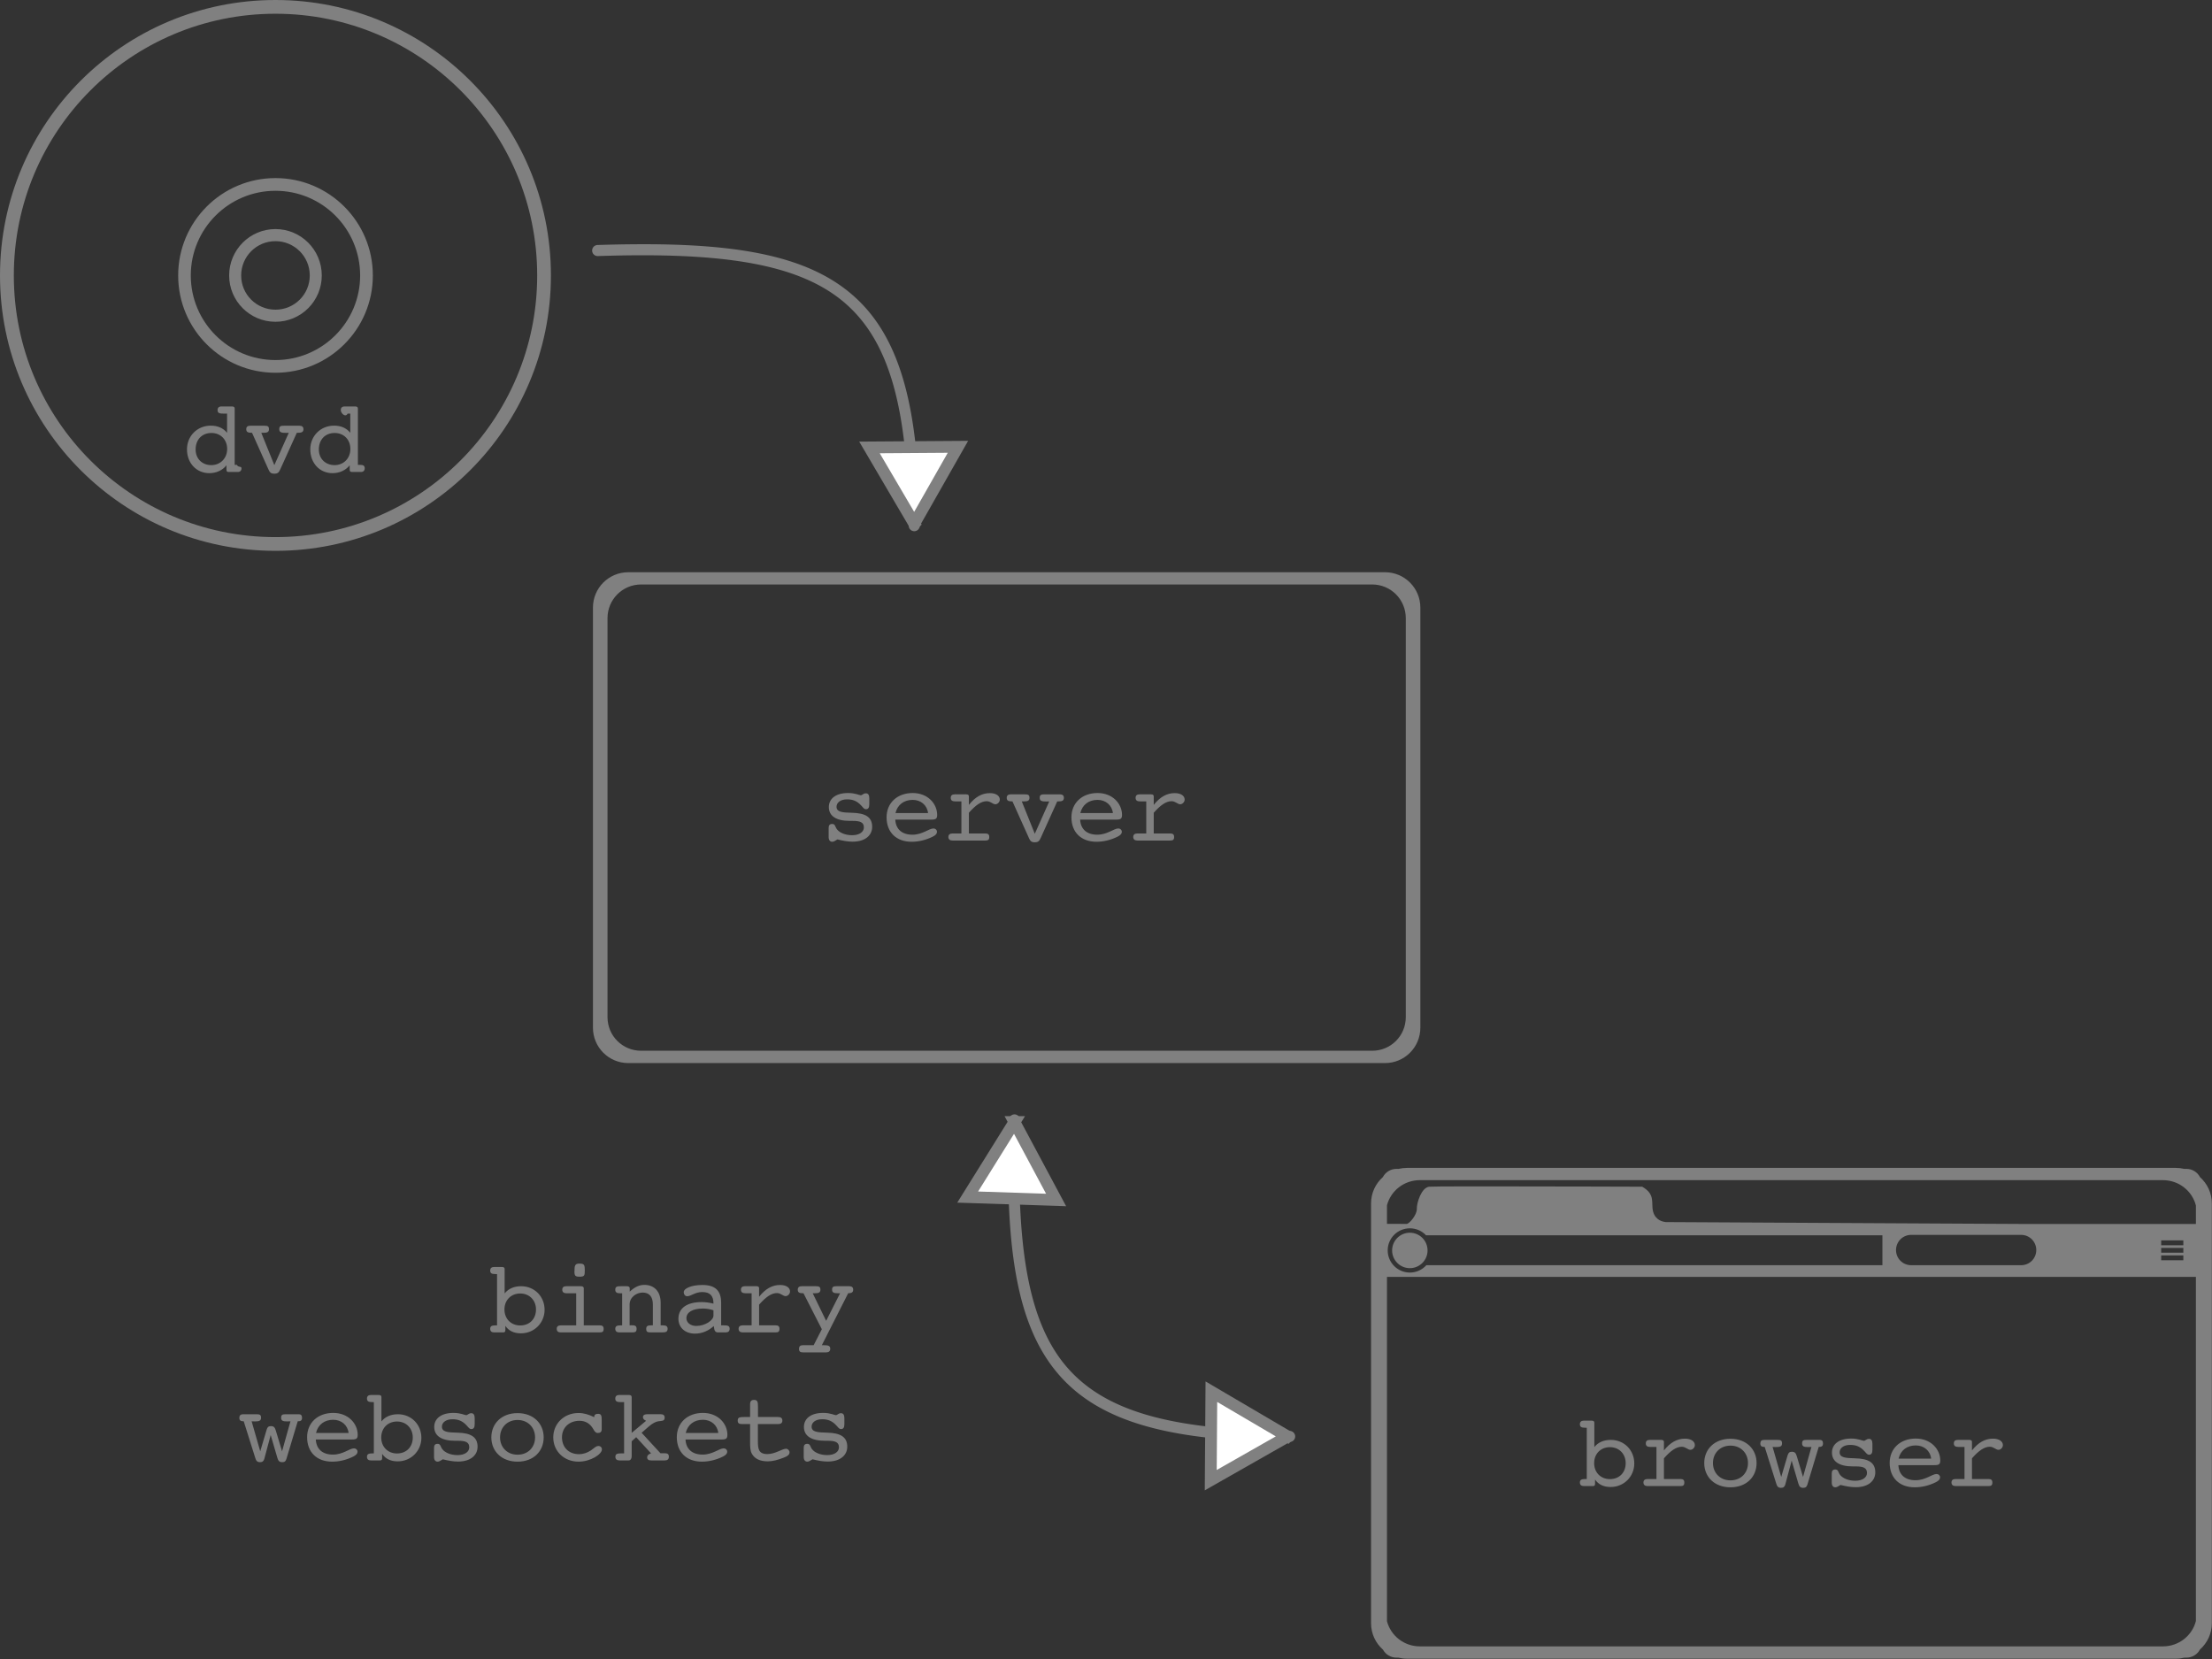 <svg xmlns="http://www.w3.org/2000/svg" width="800" height="600"><rect width="100%" height="100%" fill="#333333" stroke="none"/><path d="M227.239 206.955c-7.096 0-12.792 5.724-12.792 12.821v151.879c0 7.096 5.695 12.821 12.792 12.821h273.66c7.096 0 12.792-5.724 12.792-12.821v-151.879c0-7.096-5.695-12.821-12.792-12.821zm4.63 4.428h264.399c6.742 0 12.155 5.442 12.155 12.184v144.297c0 6.742-5.413 12.155-12.155 12.155h-264.399c-6.742 0-12.155-5.413-12.155-12.155v-144.297c0-6.742 5.413-12.184 12.155-12.184zm67.822 91.315c0 1.148.482 1.741 1.334 1.741.407 0 1-.296 1.852-.852 2.037.519 3.853.815 5.482.815 4.519 0 7.075-2.26 7.075-5.371 0-3.556-2.482-4.964-7.261-5.075-3.556-.074-5.631-.259-5.631-2.186 0-1.445 1.371-2.667 3.778-2.667 1.889 0 3.223.445 4.593 1.667 1.074.963 1.445 1.889 2.26 1.889.889 0 1.222-.63 1.222-1.815v-2.111c0-1.222-.407-1.815-1.222-1.815-.963 0-1.334.704-1.852.704-.519 0-1.963-.815-4.593-.815-4.482 0-6.964 2.074-6.964 5.075 0 3.223 2.63 5.001 7.557 5.001h1.037c2.741 0 4.075.519 4.075 2.371 0 1.63-1.63 2.815-4.26 2.815-2.445 0-4.519-.889-5.482-2.149-.704-.926-.593-1.926-1.704-1.926-.963 0-1.297.519-1.297 1.482v3.223m24.174-8.632c.704-3.001 3.038-4.779 6.223-4.779 2.926 0 5.223 1.889 5.557 4.779h-11.78m-.074 2.371h12.15c2.223 0 3.001 0 3.001-1.704 0-4.038-3.371-7.927-8.853-7.927-5.594 0-9.446 3.593-9.446 8.779 0 5.408 3.482 8.853 9.076 8.853 2.445 0 5.075-.593 7.557-1.815 1.074-.519 1.593-1.074 1.593-1.815 0-.667-.556-1.185-1.259-1.185-1.63 0-3.964 2.26-7.631 2.26-3.741 0-6.001-1.963-6.186-5.445m26.616 5v-7.483c2.408-2.741 4.445-4.186 6.446-4.186 1.408 0 2.186 1.111 3.149 1.111.778 0 1.593-.815 1.593-1.704 0-1.334-1.334-2.334-3.593-2.334-2.889 0-5.334 1.408-7.594 4.26v-3.075c0-.519-.333-.741-1-.741h-4.112c-.963 0-1.445.407-1.445 1.259 0 .926.519 1.297 1.704 1.297h2.148v11.595h-3.186c-1 0-1.519.407-1.519 1.259 0 .852.519 1.297 1.482 1.297h11.817c1.074 0 1.482-.259 1.482-1.297 0-.889-.445-1.259-1.371-1.259h-6.001m15.765-11.594l5.927 13.188c.482 1.111.889 1.593 2.111 1.593 1.297 0 1.667-.445 2.186-1.593l5.964-13.188h.333c1.445 0 2.074-.259 2.074-1.297 0-.852-.482-1.259-1.445-1.259h-5.594c-1.185 0-1.704.185-1.704 1.259 0 1.074.667 1.334 2.371 1.334l1.074-.037-5.223 11.706-4.705-11.706h.667c1.482 0 2.111-.259 2.111-1.297 0-1.074-.519-1.259-1.704-1.259h-5.075c-.963 0-1.445.407-1.445 1.259 0 1.037.593 1.297 2.074 1.297m24.546 4.223c.704-3.001 3.038-4.779 6.223-4.779 2.926 0 5.223 1.889 5.557 4.779h-11.78m-.074 2.371h12.15c2.223 0 3.001 0 3.001-1.704 0-4.038-3.371-7.927-8.853-7.927-5.594 0-9.446 3.593-9.446 8.779 0 5.408 3.482 8.853 9.076 8.853 2.445 0 5.075-.593 7.557-1.815 1.074-.519 1.593-1.074 1.593-1.815 0-.667-.556-1.185-1.259-1.185-1.63 0-3.964 2.26-7.631 2.26-3.741 0-6.001-1.963-6.186-5.445m26.616 5v-7.483c2.408-2.741 4.445-4.186 6.446-4.186 1.408 0 2.186 1.111 3.149 1.111.778 0 1.593-.815 1.593-1.704 0-1.334-1.334-2.334-3.593-2.334-2.889 0-5.334 1.408-7.594 4.26v-3.075c0-.519-.333-.741-1-.741h-4.112c-.963 0-1.445.407-1.445 1.259 0 .926.519 1.297 1.704 1.297h2.148v11.595h-3.186c-1 0-1.519.407-1.519 1.259 0 .852.519 1.297 1.482 1.297h11.817c1.074 0 1.482-.259 1.482-1.297 0-.889-.445-1.259-1.371-1.259h-6.001m-234.754 166.337v-8.816c0-.519-.333-.741-1.037-.741h-2.741c-.963 0-1.445.445-1.445 1.297 0 .926.519 1.259 1.667 1.259l.815.037v18.522h-.37c-1.482 0-2.111.222-2.111 1.259 0 .852.482 1.297 1.445 1.297h3.297c.556 0 .741-.296.741-.926v-1.445c1.222 1.815 3.112 2.704 5.631 2.704 4.853 0 8.557-3.816 8.557-8.52 0-4.779-3.63-8.52-8.483-8.52-2.556 0-4.593.889-5.964 2.593m5.631 11.595c-3.371 0-5.705-2.445-5.705-5.779 0-3.371 2.371-5.779 5.705-5.779 3.371 0 5.705 2.482 5.705 5.779 0 3.445-2.334 5.779-5.705 5.779m22.985-.038v-13.41c0-.445-.333-.741-1.037-.741h-5.297c-.963 0-1.445.407-1.445 1.259 0 .852.519 1.297 1.519 1.297h3.519v11.595h-5.52c-1 0-1.519.407-1.519 1.259 0 .852.482 1.297 1.445 1.297h14.04c1.074 0 1.482-.259 1.482-1.297 0-.889-.445-1.259-1.371-1.259h-5.816m-3.371-19.374c0 1.482.37 1.778 1.889 1.778 1.741 0 1.852-.407 1.852-2.297 0-1.889-.185-2.445-1.852-2.445s-1.889.556-1.889 2.963m17.247 19.375h-.37c-1.482 0-2.111.222-2.111 1.259 0 .852.482 1.297 1.519 1.297h4.26c1.371 0 1.926-.074 1.926-1.297 0-1-.482-1.297-1.741-1.297l-.778.037v-7.52c0-2.704 2.519-4.334 4.705-4.334 2.371 0 3.704 1.445 3.704 4.334v7.52h-.593c-1.297 0-1.815.259-1.815 1.259 0 1.185.519 1.297 1.815 1.297h4.001c1.297 0 1.926-.259 1.926-1.297 0-.926-.556-1.259-1.704-1.259h-.815v-8.187c0-4.186-2.445-6.446-5.89-6.446-1.889 0-3.556.815-5.297 2.445v-1.222c0-.445-.333-.741-1.037-.741h-1.704c-1.667 0-2.482 0-2.482 1.259 0 .926.519 1.297 1.667 1.297h.815v11.595m33.136.26l.185 1.111c.148.778.593 1.185 1.259 1.185h2.852c.963 0 1.445-.445 1.445-1.297 0-1.074-.63-1.259-2.149-1.259h-.926v-8.187c0-4.371-2.149-6.409-6.779-6.409-4.075 0-6.742 1.297-6.742 2.556 0 .926.556 1.519 1.222 1.519 1.408 0 2.889-1.519 5.445-1.519 2.778 0 4.075 1.297 4.075 4.075v.111c-1.482-.37-2.889-.556-4.297-.556-5.371 0-8.372 2.26-8.372 6.001 0 3.186 2.371 5.408 6.001 5.408 2.482 0 4.816-.963 6.779-2.741m-.111-5.705v1.963c0 1.63-2.963 3.704-6.223 3.704-2.111 0-3.556-1.222-3.556-2.815 0-2.037 2.111-3.482 5.964-3.482 1.334 0 2.593.222 3.816.63m16.507 5.448v-7.483c2.408-2.741 4.445-4.186 6.446-4.186 1.408 0 2.186 1.111 3.149 1.111.778 0 1.593-.815 1.593-1.704 0-1.334-1.334-2.334-3.593-2.334-2.889 0-5.334 1.408-7.594 4.26v-3.075c0-.519-.333-.741-1-.741h-4.112c-.963 0-1.445.407-1.445 1.259 0 .926.519 1.297 1.704 1.297h2.148v11.595h-3.186c-1 0-1.519.407-1.519 1.259 0 .852.519 1.297 1.482 1.297h11.817c1.074 0 1.482-.259 1.482-1.297 0-.889-.445-1.259-1.371-1.259h-6.001m22.691 7.188l9.52-18.781c1.259-.037 1.815-.333 1.815-1.297 0-.852-.482-1.259-1.445-1.259h-4.482c-1.185 0-1.704.185-1.704 1.259 0 1.037.63 1.297 2.186 1.297h.704l-5.038 9.965-4.853-9.965h.667c1.482 0 2.111-.259 2.111-1.297 0-1.074-.519-1.259-1.704-1.259h-5.038c-.963 0-1.445.407-1.445 1.259 0 1.037.593 1.297 2.074 1.297l6.631 13.002-2.963 5.779h-3.927c-.926 0-1.371.445-1.371 1.297 0 1 .445 1.297 1.519 1.297h8.298c.963 0 1.482-.445 1.482-1.297 0-1.074-.667-1.297-2.26-1.297h-.778m-199.333 32.487l2.408 8.224c.333 1.111.704 1.593 1.778 1.593.852 0 1.259-.333 1.519-1.222l4.075-13.558c1.148 0 1.556-.333 1.556-1.297 0-.852-.407-1.259-1.111-1.259h-4.853c-1.148 0-1.593.222-1.593 1.259 0 1.074.593 1.334 2.111 1.334.37 0 .778 0 1.259-.037l-3.038 10.854-2.26-7.52c-.333-1.111-.704-1.593-1.778-1.593-.852 0-1.259.37-1.519 1.222l-2.334 7.89-3.112-10.854c.445.037.815.037 1.185.037 1.593 0 2.223-.259 2.223-1.334 0-1.074-.482-1.259-1.63-1.259h-4.853c-.926 0-1.371.445-1.371 1.259 0 .963.445 1.297 1.593 1.297l4.149 13.188c.333 1.111.704 1.593 1.778 1.593.815 0 1.297-.37 1.519-1.222l2.297-8.594m16.396-.742c.704-3.001 3.038-4.779 6.223-4.779 2.926 0 5.223 1.889 5.557 4.779h-11.78m-.074 2.371h12.15c2.223 0 3.001 0 3.001-1.704 0-4.038-3.371-7.927-8.853-7.927-5.594 0-9.446 3.593-9.446 8.779 0 5.408 3.482 8.853 9.076 8.853 2.445 0 5.075-.593 7.557-1.815 1.074-.519 1.593-1.074 1.593-1.815 0-.667-.556-1.185-1.259-1.185-1.63 0-3.964 2.26-7.631 2.26-3.741 0-6.001-1.963-6.186-5.445m23.727-6.558v-8.816c0-.519-.333-.741-1.037-.741h-2.741c-.963 0-1.445.445-1.445 1.297 0 .926.519 1.259 1.667 1.259l.815.037v18.522h-.37c-1.482 0-2.111.222-2.111 1.259 0 .852.482 1.297 1.445 1.297h3.297c.556 0 .741-.296.741-.926v-1.445c1.222 1.815 3.112 2.704 5.631 2.704 4.853 0 8.557-3.816 8.557-8.52 0-4.779-3.63-8.52-8.483-8.52-2.556 0-4.593.889-5.964 2.593m5.631 11.595c-3.371 0-5.705-2.445-5.705-5.779 0-3.371 2.371-5.779 5.705-5.779 3.371 0 5.705 2.482 5.705 5.779 0 3.445-2.334 5.779-5.705 5.779m13.391 1.222c0 1.148.482 1.741 1.334 1.741.407 0 1-.296 1.852-.852 2.037.519 3.853.815 5.482.815 4.519 0 7.075-2.26 7.075-5.371 0-3.556-2.482-4.964-7.261-5.075-3.556-.074-5.631-.259-5.631-2.186 0-1.445 1.371-2.667 3.778-2.667 1.889 0 3.223.445 4.593 1.667 1.074.963 1.445 1.889 2.26 1.889.889 0 1.222-.63 1.222-1.815v-2.111c0-1.222-.407-1.815-1.222-1.815-.963 0-1.334.704-1.852.704-.519 0-1.963-.815-4.593-.815-4.482 0-6.964 2.074-6.964 5.075 0 3.223 2.63 5.001 7.557 5.001h1.037c2.741 0 4.075.519 4.075 2.371 0 1.63-1.63 2.815-4.26 2.815-2.445 0-4.519-.889-5.482-2.149-.704-.926-.593-1.926-1.704-1.926-.963 0-1.297.519-1.297 1.482v3.223m39.658-7.039c0-5.001-3.704-8.779-9.446-8.779-5.742 0-9.483 3.741-9.483 8.779s3.741 8.779 9.483 8.779c5.742 0 9.446-3.741 9.446-8.779m-9.446 6.26c-3.741 0-6.334-2.667-6.334-6.26s2.593-6.297 6.334-6.297c3.741 0 6.334 2.704 6.334 6.297 0 3.63-2.593 6.26-6.334 6.26m30.434-9.186v-3.371c0-1.556-.185-2.223-1.297-2.223-.926 0-1.408.333-1.408 1.148v.074c-2-1-3.816-1.519-5.705-1.519-5.186 0-9.113 3.816-9.113 8.816 0 5.001 3.89 8.779 9.15 8.779 4.371 0 8.446-2.704 8.446-4.408 0-.741-.519-1.259-1.259-1.259-.963 0-1.667.889-2.778 1.63-1.297.852-2.778 1.334-4.223 1.334-3.778 0-6.186-2.519-6.186-6.112 0-3.482 2.593-5.964 6.334-5.964 2.149 0 3.853 1 4.964 2.963.556 1 .926 1.445 1.704 1.445.889 0 1.371-.445 1.371-1.334m10.838 4.335l1.63-1.482 5.371 5.853c-.926.296-1.408.741-1.408 1.408 0 .815.482 1.148 1.519 1.148h4.89c.926 0 1.445-.445 1.445-1.297 0-.926-.407-1.297-1.445-1.297h-1.593l-6.816-7.409 2.63-2.297c1.297-1.111 2.519-1.741 3.408-1.852 1.408-.185 2.297-.074 2.297-1.334 0-.815-.482-1.222-1.408-1.222h-4.89c-1.037 0-1.556.37-1.556 1.074 0 .556.37.963 1.148 1.297l-5.223 4.371v-12.965c0-.445-.333-.741-1.037-.741h-3.445c-.963 0-1.445.445-1.445 1.297 0 1.185.778 1.297 2.445 1.297h.741v18.522h-.852c-1.593 0-2.297.148-2.297 1.259 0 .852.519 1.297 1.482 1.297h3.334c.593 0 1.074-.556 1.074-1.593v-5.334m19.543-3.001c.704-3.001 3.038-4.779 6.223-4.779 2.926 0 5.223 1.889 5.557 4.779h-11.78m-.074 2.371h12.15c2.223 0 3.001 0 3.001-1.704 0-4.038-3.371-7.927-8.853-7.927-5.594 0-9.446 3.593-9.446 8.779 0 5.408 3.482 8.853 9.076 8.853 2.445 0 5.075-.593 7.557-1.815 1.074-.519 1.593-1.074 1.593-1.815 0-.667-.556-1.185-1.259-1.185-1.63 0-3.964 2.26-7.631 2.26-3.741 0-6.001-1.963-6.186-5.445m33.321-8.151h-7.112v-3.667c0-1.778-.148-2.519-1.445-2.519-.963 0-1.408.519-1.408 1.519v4.667h-2c-1.741 0-2.482.111-2.482 1.297 0 .889.445 1.259 1.445 1.259h3.038v6.594c0 1.667.037 3.112.667 4.186 1.037 1.815 2.963 2.704 5.742 2.704 1.704 0 3.593-.482 5.853-1.371 1.334-.519 2-1.037 2-1.889 0-.667-.593-1.297-1.259-1.297-1.445 0-3.853 1.926-6.779 1.926-3.186 0-3.408-1.926-3.408-4.816v-6.038h7.335c1 0 1.519-.407 1.519-1.259 0-.926-.556-1.297-1.704-1.297m9.428 14.411c0 1.148.482 1.741 1.334 1.741.407 0 1-.296 1.852-.852 2.037.519 3.853.815 5.482.815 4.519 0 7.075-2.26 7.075-5.371 0-3.556-2.482-4.964-7.261-5.075-3.556-.074-5.631-.259-5.631-2.186 0-1.445 1.371-2.667 3.778-2.667 1.889 0 3.223.445 4.593 1.667 1.074.963 1.445 1.889 2.26 1.889.889 0 1.222-.63 1.222-1.815v-2.111c0-1.222-.407-1.815-1.222-1.815-.963 0-1.334.704-1.852.704-.519 0-1.963-.815-4.593-.815-4.482 0-6.964 2.074-6.964 5.075 0 3.223 2.63 5.001 7.557 5.001h1.037c2.741 0 4.075.519 4.075 2.371 0 1.63-1.63 2.815-4.26 2.815-2.445 0-4.519-.889-5.482-2.149-.704-.926-.593-1.926-1.704-1.926-.963 0-1.297.519-1.297 1.482v3.223m218.18-104.496c-1.038 0-2.044.123-3.01.347h-.752c-2.146 0-4.016 1.182-4.948 2.952-2.63 2.344-4.283 5.736-4.283 9.52v151.864c0 3.787 1.649 7.177 4.283 9.52l.029.029c.942 1.738 2.797 2.894 4.919 2.894h.666c.992.237 2.028.376 3.096.376h278.06c1.069 0 2.104-.139 3.096-.376h.695c2.146 0 4.016-1.182 4.948-2.952 2.621-2.343 4.283-5.715 4.283-9.492v-151.864c0-3.773-1.666-7.149-4.283-9.492-.929-1.782-2.793-2.981-4.948-2.981h-.781c-.966-.224-1.972-.347-3.01-.347h-278.06zm4.688 4.427h268.685c5.796 0 10.602 3.891 11.951 9.173v6.685h-60.885l-130.798-.695c-1.116-.095-3.802-.653-4.63-3.791-.828-3.138 1-6.153-3.936-9 0 0-31.953-.111-54.721-.116-3.252-.001-6.329-.005-9.086 0-7.352.013-12.522.045-13.224.116-2.811.281-4.555 5.831-4.485 8.016.07 2.185-2.743 5.435-3.675 5.44l-7.119-.029v-6.714c1.38-5.238 6.158-9.086 11.922-9.086zm-3.646 17.42c2.304 0 4.384.961 5.845 2.518h165.06v10.823h-164.944c-1.467 1.64-3.588 2.662-5.961 2.662-4.425 0-8.016-3.591-8.016-8.016s3.591-7.987 8.016-7.987zm181.293 2.373h39.789c3.037 0 5.469 2.461 5.469 5.498 0 3.037-2.432 5.469-5.469 5.469h-39.789c-3.037 0-5.469-2.432-5.469-5.469 0-3.037 2.432-5.498 5.469-5.498zm90.43 1.997h8.016v1.765h-8.016zm0 2.72h8.016v1.736h-8.016zm0 2.72h8.016v1.736h-8.016zm-279.999 7.755h292.558v124.46c-1.35 5.275-6.155 9.173-11.951 9.173h-268.685c-5.764 0-10.542-3.855-11.922-9.086zm14.674-9.562c0 3.54-2.87 6.409-6.409 6.409-3.54 0-6.409-2.87-6.409-6.409 0-3.54 2.87-6.409 6.409-6.409 3.54 0 6.409 2.87 6.409 6.409zm60.32 71.111v-8.816c0-.519-.333-.741-1.037-.741h-2.741c-.963 0-1.445.444-1.445 1.296 0 .926.519 1.259 1.667 1.259l.815.037v18.52h-.37c-1.482 0-2.111.222-2.111 1.259 0 .852.482 1.296 1.445 1.296h3.297c.556 0 .741-.296.741-.926v-1.445c1.222 1.815 3.111 2.704 5.63 2.704 4.852 0 8.556-3.815 8.556-8.519 0-4.778-3.63-8.519-8.482-8.519-2.556 0-4.593.889-5.963 2.593m5.63 11.594c-3.371 0-5.704-2.445-5.704-5.778 0-3.371 2.371-5.778 5.704-5.778 3.371 0 5.704 2.482 5.704 5.778 0 3.445-2.334 5.778-5.704 5.778m19.539-.035v-7.482c2.408-2.741 4.445-4.186 6.445-4.186 1.408 0 2.185 1.111 3.148 1.111.778 0 1.593-.815 1.593-1.704 0-1.333-1.333-2.334-3.593-2.334-2.889 0-5.334 1.408-7.593 4.26v-3.074c0-.519-.333-.741-1-.741h-4.111c-.963 0-1.445.407-1.445 1.259 0 .926.519 1.296 1.704 1.296h2.148v11.594h-3.185c-1 0-1.519.407-1.519 1.259 0 .852.519 1.296 1.482 1.296h11.816c1.074 0 1.482-.259 1.482-1.296 0-.889-.444-1.259-1.37-1.259h-6m33.503-5.778c0-5-3.704-8.778-9.445-8.778s-9.482 3.741-9.482 8.778c0 5.037 3.741 8.778 9.482 8.778s9.445-3.741 9.445-8.778m-9.445 6.26c-3.741 0-6.334-2.667-6.334-6.26s2.593-6.297 6.334-6.297c3.741 0 6.334 2.704 6.334 6.297 0 3.63-2.593 6.26-6.334 6.26m22.134-7.112l2.408 8.223c.333 1.111.704 1.593 1.778 1.593.852 0 1.259-.333 1.519-1.222l4.074-13.557c1.148 0 1.556-.333 1.556-1.296 0-.852-.407-1.259-1.111-1.259h-4.852c-1.148 0-1.593.222-1.593 1.259 0 1.074.593 1.333 2.111 1.333.37 0 .778 0 1.259-.037l-3.037 10.853-2.259-7.519c-.333-1.111-.704-1.593-1.778-1.593-.852 0-1.259.37-1.519 1.222l-2.334 7.89-3.111-10.853c.444.037.815.037 1.185.037 1.593 0 2.222-.259 2.222-1.333 0-1.074-.482-1.259-1.63-1.259h-4.852c-.926 0-1.37.444-1.37 1.259 0 .963.444 1.296 1.593 1.296l4.148 13.186c.333 1.111.704 1.593 1.778 1.593.815 0 1.296-.37 1.519-1.222l2.296-8.593m14.503 7.889c0 1.148.482 1.741 1.333 1.741.407 0 1-.296 1.852-.852 2.037.519 3.852.815 5.482.815 4.519 0 7.075-2.259 7.075-5.371 0-3.556-2.482-4.963-7.26-5.074-3.556-.074-5.63-.259-5.63-2.185 0-1.445 1.37-2.667 3.778-2.667 1.889 0 3.222.444 4.593 1.667 1.074.963 1.445 1.889 2.259 1.889.889 0 1.222-.63 1.222-1.815v-2.111c0-1.222-.407-1.815-1.222-1.815-.963 0-1.333.704-1.852.704-.519 0-1.963-.815-4.593-.815-4.482 0-6.964 2.074-6.964 5.074 0 3.222 2.63 5 7.556 5h1.037c2.741 0 4.074.519 4.074 2.371 0 1.63-1.63 2.815-4.26 2.815-2.445 0-4.519-.889-5.482-2.148-.704-.926-.593-1.926-1.704-1.926-.963 0-1.296.519-1.296 1.482v3.222m24.173-8.631c.704-3 3.037-4.778 6.223-4.778 2.926 0 5.223 1.889 5.556 4.778h-11.779m-.074 2.371h12.149c2.222 0 3 0 3-1.704 0-4.037-3.371-7.927-8.853-7.927-5.593 0-9.445 3.593-9.445 8.778 0 5.408 3.482 8.853 9.075 8.853 2.445 0 5.074-.593 7.556-1.815 1.074-.519 1.593-1.074 1.593-1.815 0-.667-.556-1.185-1.259-1.185-1.63 0-3.963 2.259-7.63 2.259-3.741 0-6-1.963-6.186-5.445m26.615 5.001v-7.482c2.408-2.741 4.445-4.186 6.445-4.186 1.408 0 2.185 1.111 3.148 1.111.778 0 1.593-.815 1.593-1.704 0-1.333-1.333-2.334-3.593-2.334-2.889 0-5.334 1.408-7.593 4.26v-3.074c0-.519-.333-.741-1-.741h-4.111c-.963 0-1.445.407-1.445 1.259 0 .926.519 1.296 1.704 1.296h2.148v11.594h-3.185c-1 0-1.519.407-1.519 1.259 0 .852.519 1.296 1.482 1.296h11.816c1.074 0 1.482-.259 1.482-1.296 0-.889-.444-1.259-1.37-1.259h-6" fill="#808080"/><path d="M366.75 855.406a2 2 0 0 0-1.844 1.969c-1.46 44.405 2.217 73.368 17.5 91.531 15.283 18.163 41.644 24.672 84 24.969a2 2 0 1 0 .031-4c-41.957-.294-66.845-6.746-80.969-23.531-14.124-16.785-18.014-44.724-16.563-88.844a2 2 0 0 0-2.156-2.094z" color="#000" fill="#808080" transform="translate(0 -452.362)"/><path d="M366.874 405.8l15.082 28.191-31.983-1.052 16.901-27.139zm98.802 113.714l-27.792 15.806.224-31.999 27.567 16.194z" fill="#fff" stroke="#808080" stroke-width="3.2pt"/><path d="M232.063 540.688c-5.078.009-10.387.099-15.938.281a2.002 2.002 0 1 0 .156 4c44.12-1.451 72.058 2.47 88.844 16.594 16.785 14.124 23.237 38.98 23.531 80.938a2 2 0 1 0 4-.031c-.297-42.356-6.806-68.686-24.969-83.969-15.893-13.373-40.08-17.875-75.625-17.813z" color="#000" fill="#808080" transform="translate(0 -452.362)"/><path d="M330.651 189.388l-16.194-27.567 31.999-.224-15.806 27.792z" fill="#fff" stroke="#808080" stroke-width="3.2pt"/><path d="M99.625 0c-55.021 0-99.625 44.605-99.625 99.625s44.604 99.594 99.625 99.594c55.018 0 99.625-44.574 99.625-99.594 0-55.02-44.607-99.625-99.625-99.625zm0 4.969c52.268 0 94.656 42.388 94.656 94.656 0 52.269-42.389 94.625-94.656 94.625-52.27 0-94.625-42.357-94.625-94.625 0-52.269 42.356-94.656 94.625-94.656zm0 59.438c-19.443 0-35.188 15.777-35.188 35.219 0 19.443 15.745 35.188 35.188 35.188 19.442 0 35.219-15.745 35.219-35.188 0-19.442-15.777-35.219-35.219-35.219zm0 4.594c16.906 0 30.625 13.719 30.625 30.625 0 16.907-13.719 30.594-30.625 30.594-16.907 0-30.625-13.687-30.625-30.594 0-16.906 13.718-30.625 30.625-30.625zm0 13.844c-9.253 0-16.75 7.529-16.75 16.781 0 9.253 7.496 16.75 16.75 16.75 9.253 0 16.75-7.496 16.75-16.75 0-9.252-7.496-16.781-16.75-16.781zm0 4.375c6.854 0 12.406 5.552 12.406 12.406 0 6.854-5.551 12.375-12.406 12.375-6.854 0-12.406-5.52-12.406-12.375 0-6.853 5.551-12.406 12.406-12.406zm-19.5 59.781c-.963 0-1.438.461-1.438 1.313 0 1.185.765 1.281 2.469 1.281h.969v6.938c-1.408-1.741-3.424-2.594-5.906-2.594-4.89 0-8.594 3.784-8.594 8.563 0 5.075 3.506 8.625 8.063 8.625 2.556 0 4.775-1.029 6.219-2.844v1.469c0 .63.132.938.688.938h3.469c.778 0 1.281-.497 1.281-1.313 0-.926-1.223-.187-1.656-1.25h-.813v-20.375c0-.519-.327-.75-1.031-.75h-3.719zm44.563 0c-.963 0-1.438.461-1.438 1.313 0 1.185 1.73 2.817 2.469 1.281h.969v6.938c-1.408-1.741-3.393-2.594-5.875-2.594-4.89 0-8.594 3.784-8.594 8.563 0 5.075 3.475 8.625 8.031 8.625 2.556 0 4.775-1.029 6.219-2.844v1.469c0 .63.163.938.719.938h3.438c.778 0 1.281-.497 1.281-1.313 0-.926-.508-1.25-1.656-1.25h-.813v-20.375c0-.519-.327-.75-1.031-.75h-3.719zm-34.188 6.969c-.963 0-1.438.398-1.438 1.25 0 1.037.613 1.313 2.094 1.313l5.906 13.188c.482 1.111.903 1.594 2.125 1.594 1.297 0 1.669-.446 2.188-1.594l5.969-13.188h.313c1.445 0 2.094-.275 2.094-1.313 0-.852-.506-1.25-1.469-1.25h-5.594c-1.185 0-1.688.176-1.688 1.25s.671 1.344 2.375 1.344l1.063-.031-5.219 11.688-4.719-11.688h.688c1.482 0 2.094-.275 2.094-1.313 0-1.074-.502-1.25-1.688-1.25h-5.094zm-14.031 2.625c3.371 0 5.688 2.447 5.688 5.781 0 3.334-2.416 5.844-5.75 5.844-3.223 0-5.656-2.248-5.656-5.656 0-3.593 2.311-5.969 5.719-5.969zm44.563 0c3.371 0 5.688 2.447 5.688 5.781 0 3.334-2.385 5.844-5.719 5.844-3.223 0-5.688-2.248-5.688-5.656 0-3.593 2.311-5.969 5.719-5.969z" fill="#808080"><animateTransform attributeName="transform" type="rotate" from="0, 100, 100" to="360, 100, 100" dur="3s" repeatDur="indefinite"/></path></svg>